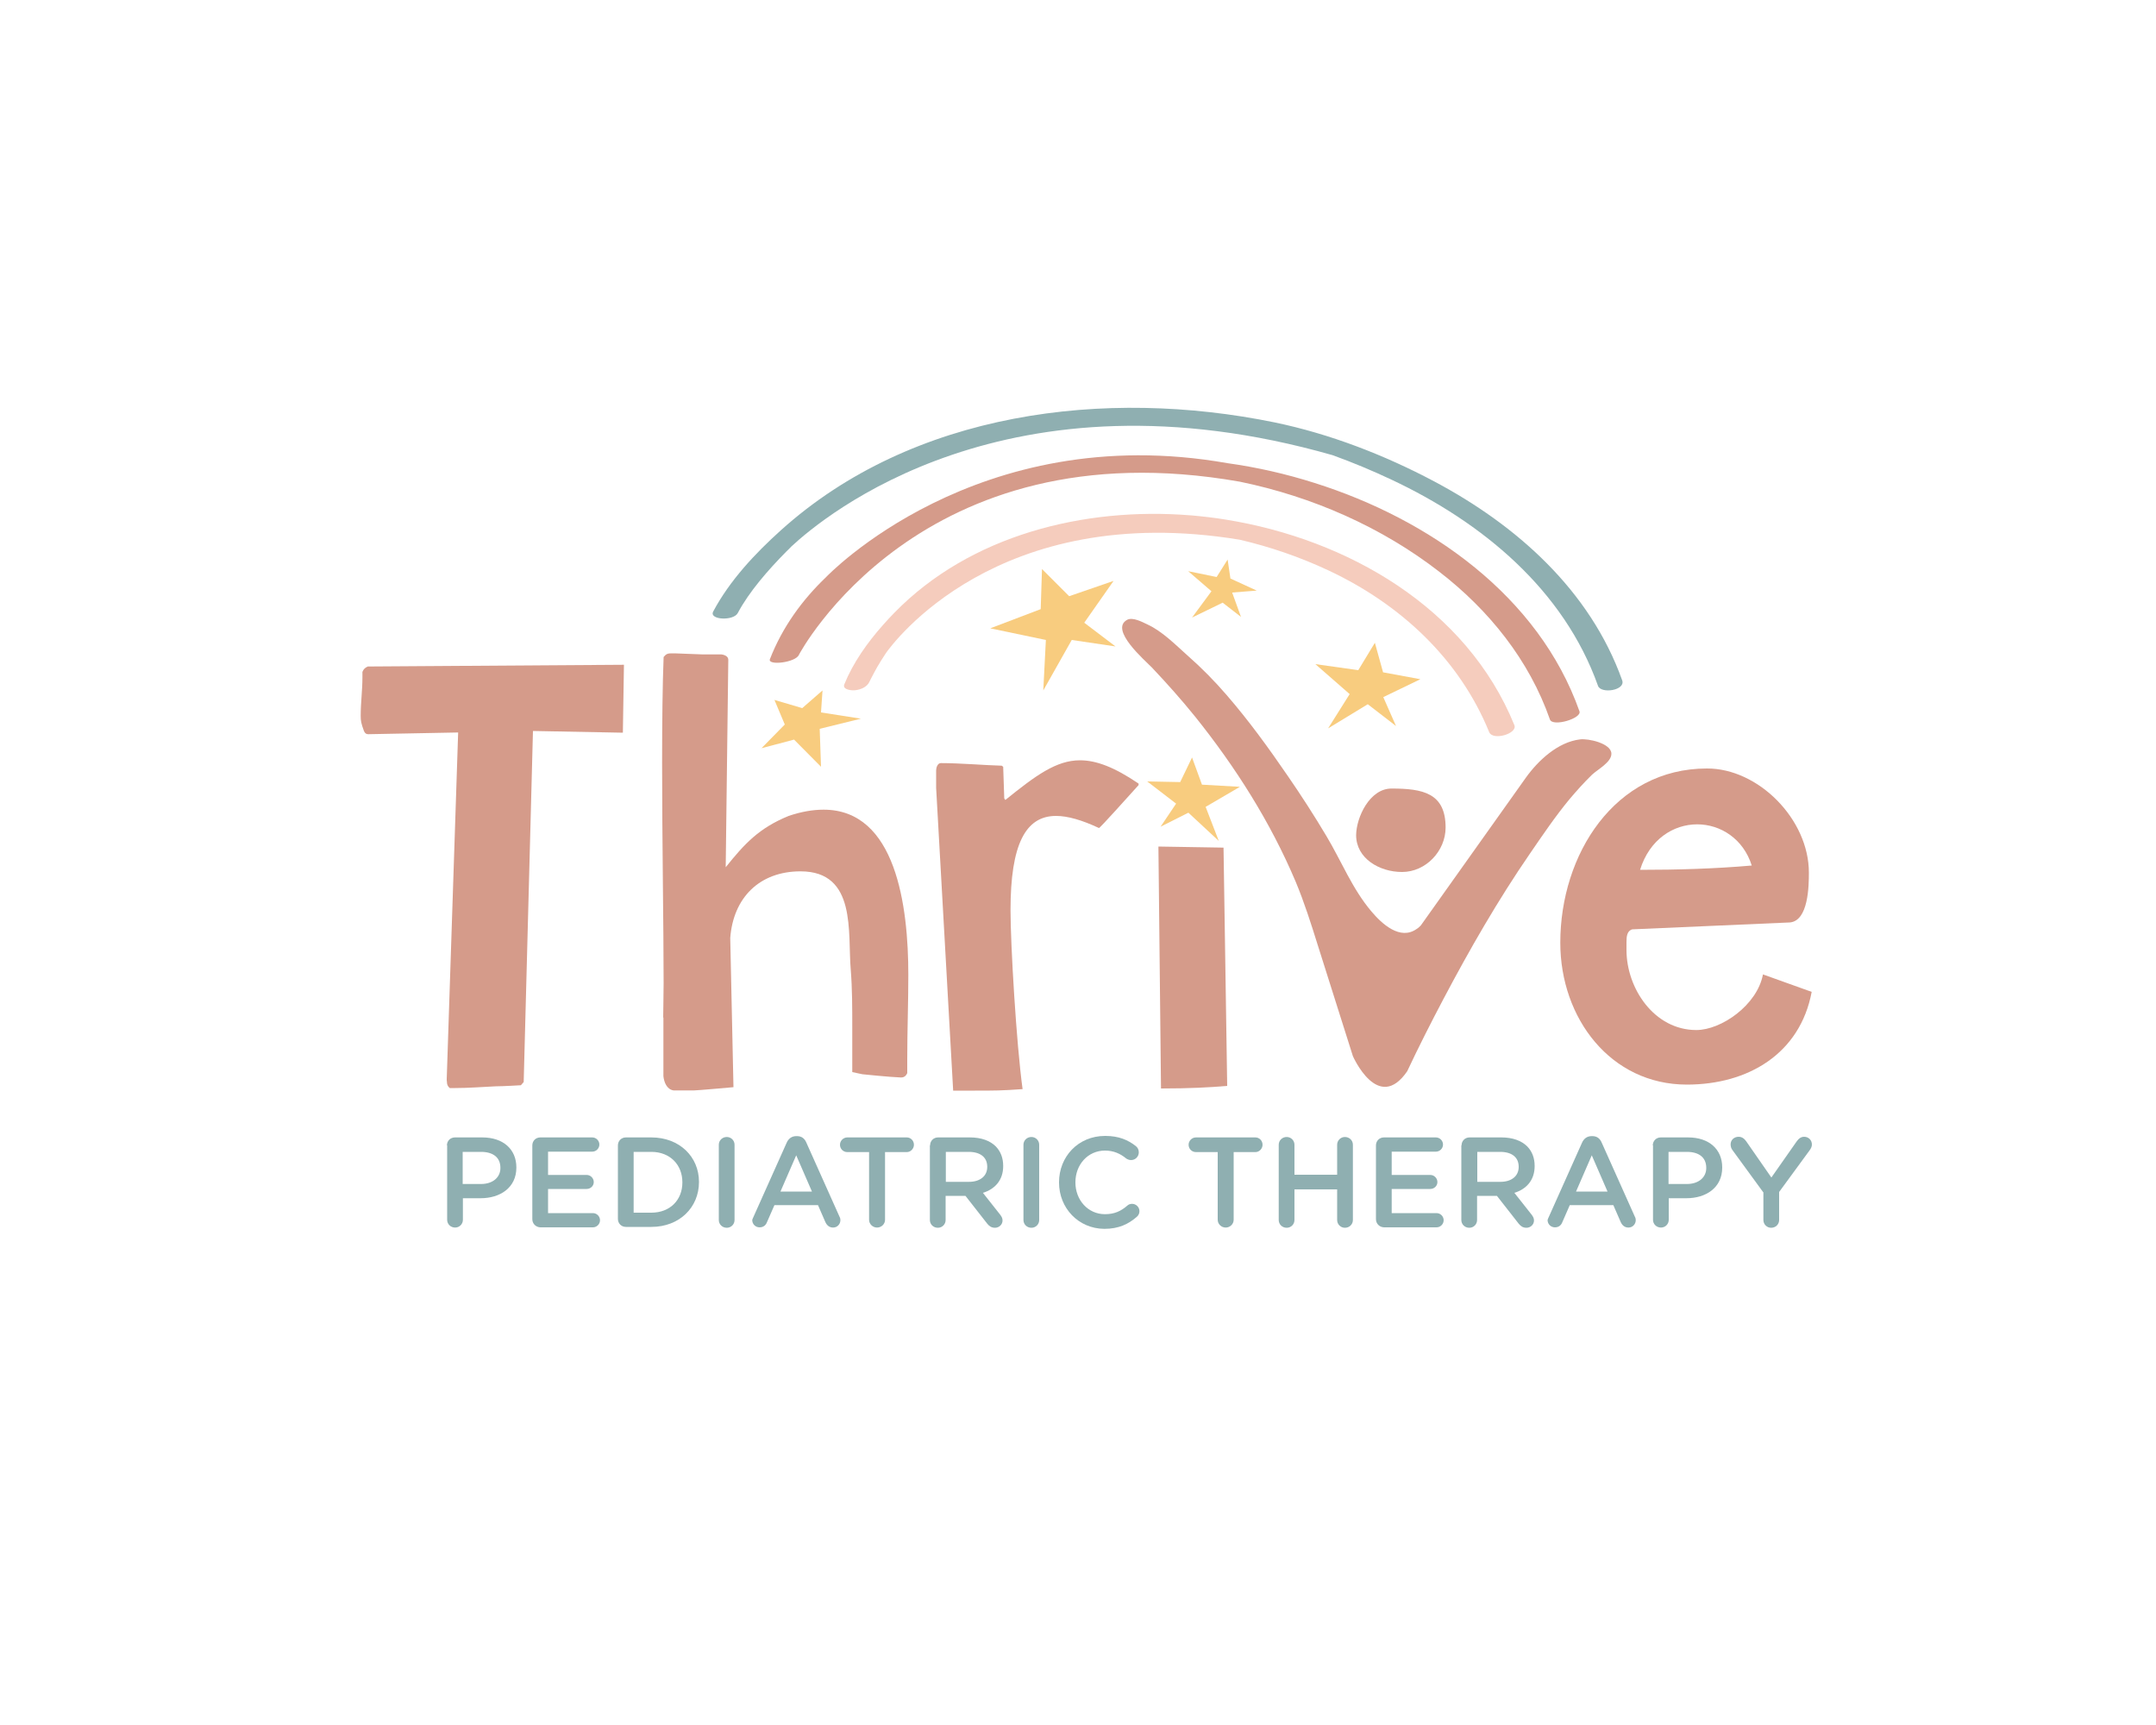 <?xml version="1.0" encoding="utf-8"?>
<!-- Generator: Adobe Illustrator 22.0.0, SVG Export Plug-In . SVG Version: 6.00 Build 0)  -->
<svg version="1.1" id="Layer_1" xmlns="http://www.w3.org/2000/svg" xmlns:xlink="http://www.w3.org/1999/xlink" x="0px" y="0px"
	 viewBox="0 0 1000 800" style="enable-background:new 0 0 1000 800;" xml:space="preserve">
<style type="text/css">
	.st0{fill:#D59B8A;}
	.st1{fill:#8FAFB1;}
	.st2{fill:#F8CC7F;}
	.st3{fill:#F5CCBD;}
</style>
<g>
	<path class="st0" d="M307.6,471.9c0-4.2,0.2-9.6,0.2-16c0-25.5-0.7-66.5-0.7-102.1c0-19.1,0.2-36.6,0.7-49.1c1.2-1.5,2-1.7,3.7-1.7
		c0.2,0,1.5,0,1.5,0c1.2,0,11.5,0.5,13,0.5h8.6c1.7,0.2,3.2,1,3.2,2.5l-1.2,96.2c8.8-11,15.5-18.2,29.2-23.8
		c5.9-2,11.3-2.9,16.2-2.9c33.6,0,39.3,44.7,39.3,76.6c0,13-0.5,26-0.5,39v6.6c-0.5,1-1.2,2-2.9,2c-5.4-0.2-17.9-1.5-17.9-1.5
		l-4.7-1v-20.9c0-8.8,0-17.7-0.7-26.5c-1.5-17.2,2.9-45.7-23.3-45.7c-19.1,0-31.2,12.3-32.6,30.9l1.5,69.2c0,0-16.7,1.5-18.2,1.5
		h-9.6c-3.2-0.5-4.4-3.9-4.7-6.6V471.9z"/>
	<path class="st0" d="M434.2,365.4v-8.1c0-1,0.5-3.4,2.2-3.4c9.1,0,20.4,1,28.2,1.2l0.7,0.5l0.5,14.7l0.5,0.7
		c14-11.3,23.6-18.4,34.6-18.4c7.6,0,16,3.2,27.2,10.8c0,0,0,0.2,0,0.7c-17.9,19.9-18.2,19.9-18.4,19.9c-7.9-3.7-14.5-5.6-19.9-5.6
		c-14.2,0-21.1,13.3-21.1,43.7c0,16,2.7,61.9,5.6,83c-10.1,0.7-12.8,0.7-22.1,0.7h-10.1L434.2,365.4z"/>
	<path class="st0" d="M537.3,392.6l30.2,0.5l1.7,110.5c-7.9,0.7-17.4,1.2-30.7,1.2L537.3,392.6z"/>
	<path class="st0" d="M645.4,365.7c14.6,0,25.1,2.1,25.1,18.1c0,10.8-9.1,20.6-20.2,20.6c-10.5,0-21.3-6.3-21.3-17.1
		C629.1,379,635.3,365.7,645.4,365.7z"/>
	<path class="st0" d="M839,404.7c0,6.1-0.2,22.3-8.8,23.1c-0.5,0-11.5,0.5-73.1,3.2c-2.5,0.7-2.7,3.4-2.7,5.9v3.7
		c0,17.7,12.8,37.1,32.4,37.1c11.5,0,28.2-11.5,30.9-25.8l22.6,8.1c-5.4,28.7-29.5,43-57.9,43c-35.3,0-58.7-30.7-58.7-65.8
		c0-41,25.3-80.8,68-80.8C815.5,356.3,839,379.9,839,404.7z M787.2,382.3c-11,0-22.1,6.9-26.5,21.1c17.4,0,34.6-0.5,51.8-2
		C808.6,389,798,382.3,787.2,382.3z"/>
	<g>
		<path class="st1" d="M207.3,531.2c0-2.1,1.6-3.7,3.7-3.7h12.7c9.7,0,15.8,5.5,15.8,13.9v0.1c0,9.3-7.5,14.2-16.6,14.2h-8.2v10
			c0,2-1.6,3.6-3.6,3.6c-2.1,0-3.7-1.6-3.7-3.6V531.2z M223.1,549.1c5.5,0,9-3.1,9-7.4v-0.1c0-4.9-3.5-7.4-9-7.4h-8.5v14.9H223.1z"
			/>
		<path class="st1" d="M246.9,565.4v-34.2c0-2.1,1.6-3.7,3.7-3.7h24.1c1.8,0,3.3,1.5,3.3,3.3c0,1.8-1.5,3.3-3.3,3.3h-20.5v10.8h17.9
			c1.8,0,3.3,1.5,3.3,3.3c0,1.8-1.5,3.2-3.3,3.2h-17.9v11.2H275c1.8,0,3.3,1.5,3.3,3.3c0,1.8-1.5,3.3-3.3,3.3h-24.4
			C248.5,569.1,246.9,567.5,246.9,565.4z"/>
		<path class="st1" d="M286.6,531.2c0-2.1,1.6-3.7,3.7-3.7h11.8c13.1,0,22.1,9,22.1,20.6v0.1c0,11.7-9,20.8-22.1,20.8h-11.8
			c-2.1,0-3.7-1.6-3.7-3.7V531.2z M302.1,562.4c8.7,0,14.4-5.9,14.4-14v-0.1c0-8.1-5.7-14.1-14.4-14.1h-8.2v28.2H302.1z"/>
		<path class="st1" d="M333.4,530.9c0-2,1.6-3.6,3.7-3.6c2,0,3.6,1.6,3.6,3.6v34.9c0,2-1.6,3.6-3.6,3.6c-2.1,0-3.7-1.6-3.7-3.6
			V530.9z"/>
		<path class="st1" d="M349.5,564.3l15.4-34.4c0.8-1.8,2.3-3,4.4-3h0.4c2.1,0,3.5,1.1,4.3,3l15.4,34.4c0.3,0.5,0.4,1.1,0.4,1.5
			c0,2-1.5,3.5-3.4,3.5c-1.7,0-2.9-1-3.6-2.6l-3.4-7.8h-20.2l-3.5,8c-0.6,1.5-1.8,2.3-3.4,2.3c-1.9,0-3.4-1.5-3.4-3.4
			C349,565.4,349.2,564.9,349.5,564.3z M376.6,552.6l-7.3-16.8l-7.3,16.8H376.6z"/>
		<path class="st1" d="M403.1,534.3h-10.1c-1.9,0-3.4-1.5-3.4-3.4c0-1.8,1.5-3.4,3.4-3.4h27.6c1.8,0,3.3,1.5,3.3,3.4
			c0,1.8-1.5,3.4-3.3,3.4h-10.1v31.4c0,2-1.7,3.6-3.7,3.6c-2,0-3.7-1.6-3.7-3.6V534.3z"/>
		<path class="st1" d="M431.4,531.2c0-2.1,1.6-3.7,3.7-3.7h14.8c5.2,0,9.3,1.5,12,4.2c2.2,2.3,3.4,5.3,3.4,9v0.1
			c0,6.6-3.9,10.7-9.4,12.4l7.9,10c0.7,0.9,1.2,1.7,1.2,2.8c0,2-1.7,3.4-3.5,3.4c-1.7,0-2.7-0.8-3.6-1.9l-10.1-12.9h-9.2v11.2
			c0,2-1.6,3.6-3.6,3.6c-2.1,0-3.7-1.6-3.7-3.6V531.2z M449.4,548.1c5.2,0,8.5-2.7,8.5-6.9v-0.1c0-4.4-3.2-6.9-8.6-6.9h-10.6v13.9
			H449.4z"/>
		<path class="st1" d="M474.7,530.9c0-2,1.6-3.6,3.7-3.6c2,0,3.6,1.6,3.6,3.6v34.9c0,2-1.6,3.6-3.6,3.6c-2.1,0-3.7-1.6-3.7-3.6
			V530.9z"/>
		<path class="st1" d="M491.2,548.4v-0.1c0-11.8,8.8-21.5,21.4-21.5c6.4,0,10.6,1.9,14.2,4.7c0.8,0.6,1.4,1.6,1.4,2.9
			c0,2-1.6,3.6-3.6,3.6c-1,0-1.7-0.4-2.2-0.7c-2.8-2.3-5.9-3.7-9.9-3.7c-7.9,0-13.7,6.5-13.7,14.7v0.1c0,8.1,5.8,14.7,13.7,14.7
			c4.4,0,7.4-1.4,10.4-4c0.5-0.5,1.3-0.8,2.2-0.8c1.8,0,3.4,1.5,3.4,3.4c0,1.1-0.5,2-1.2,2.6c-3.9,3.4-8.4,5.6-15.1,5.6
			C500.2,569.8,491.2,560.3,491.2,548.4z"/>
		<path class="st1" d="M564.8,534.3h-10.1c-1.9,0-3.4-1.5-3.4-3.4c0-1.8,1.5-3.4,3.4-3.4h27.6c1.8,0,3.3,1.5,3.3,3.4
			c0,1.8-1.5,3.4-3.3,3.4h-10.1v31.4c0,2-1.7,3.6-3.7,3.6c-2,0-3.7-1.6-3.7-3.6V534.3z"/>
		<path class="st1" d="M593.1,530.9c0-2,1.6-3.6,3.7-3.6c2,0,3.6,1.6,3.6,3.6v13.9h19.8v-13.9c0-2,1.6-3.6,3.6-3.6
			c2.1,0,3.7,1.6,3.7,3.6v34.9c0,2-1.6,3.6-3.7,3.6c-2,0-3.6-1.6-3.6-3.6v-14.2h-19.8v14.2c0,2-1.6,3.6-3.6,3.6
			c-2.1,0-3.7-1.6-3.7-3.6V530.9z"/>
		<path class="st1" d="M638.2,565.4v-34.2c0-2.1,1.6-3.7,3.7-3.7H666c1.8,0,3.3,1.5,3.3,3.3c0,1.8-1.5,3.3-3.3,3.3h-20.5v10.8h17.9
			c1.8,0,3.3,1.5,3.3,3.3c0,1.8-1.5,3.2-3.3,3.2h-17.9v11.2h20.8c1.8,0,3.3,1.5,3.3,3.3c0,1.8-1.5,3.3-3.3,3.3h-24.4
			C639.8,569.1,638.2,567.5,638.2,565.4z"/>
		<path class="st1" d="M677.9,531.2c0-2.1,1.6-3.7,3.7-3.7h14.8c5.2,0,9.3,1.5,12,4.2c2.2,2.3,3.4,5.3,3.4,9v0.1
			c0,6.6-3.9,10.7-9.4,12.4l7.9,10c0.7,0.9,1.2,1.7,1.2,2.8c0,2-1.7,3.4-3.5,3.4c-1.7,0-2.7-0.8-3.6-1.9l-10.1-12.9h-9.2v11.2
			c0,2-1.6,3.6-3.6,3.6c-2.1,0-3.7-1.6-3.7-3.6V531.2z M695.9,548.1c5.2,0,8.5-2.7,8.5-6.9v-0.1c0-4.4-3.2-6.9-8.6-6.9h-10.6v13.9
			H695.9z"/>
		<path class="st1" d="M718.4,564.3l15.4-34.4c0.8-1.8,2.3-3,4.4-3h0.4c2.1,0,3.5,1.1,4.3,3l15.4,34.4c0.3,0.5,0.4,1.1,0.4,1.5
			c0,2-1.5,3.5-3.4,3.5c-1.7,0-2.9-1-3.6-2.6l-3.4-7.8h-20.2l-3.5,8c-0.6,1.5-1.8,2.3-3.4,2.3c-1.9,0-3.4-1.5-3.4-3.4
			C717.9,565.4,718.1,564.9,718.4,564.3z M745.6,552.6l-7.3-16.8l-7.3,16.8H745.6z"/>
		<path class="st1" d="M766.6,531.2c0-2.1,1.6-3.7,3.7-3.7H783c9.7,0,15.8,5.5,15.8,13.9v0.1c0,9.3-7.5,14.2-16.6,14.2h-8.2v10
			c0,2-1.6,3.6-3.6,3.6c-2.1,0-3.7-1.6-3.7-3.6V531.2z M782.4,549.1c5.5,0,9-3.1,9-7.4v-0.1c0-4.9-3.5-7.4-9-7.4h-8.5v14.9H782.4z"
			/>
		<path class="st1" d="M817.8,552.9l-14.3-19.6c-0.5-0.7-0.8-1.5-0.8-2.6c0-2,1.6-3.5,3.7-3.5c1.6,0,2.7,0.9,3.6,2.2l11.6,16.7
			l11.7-16.7c0.9-1.3,2-2.2,3.5-2.2c2.1,0,3.6,1.6,3.6,3.6c0,1-0.5,1.9-1,2.6l-14.2,19.4v13c0,2-1.6,3.6-3.7,3.6
			c-2,0-3.6-1.6-3.6-3.6V552.9z"/>
	</g>
	<polygon class="st2" points="483.3,263.9 482.7,282.5 459.3,291.4 485.1,296.8 483.9,320.2 497.1,296.8 517.4,299.8 502.9,288.8 
		516.5,269.4 495.9,276.5 	"/>
	<polygon class="st2" points="552.9,351.3 557.5,363.9 575.1,364.9 559.2,374.2 565.3,390 551.2,376.9 538.3,383.4 545.5,372.7 
		532.1,362.4 547.4,362.7 	"/>
	<polygon class="st2" points="637.7,298.1 630,310.8 610.1,308 626,321.9 616,337.8 634.4,326.6 647.5,336.7 641.6,323.3 658.8,315 
		641.5,311.8 	"/>
	<polygon class="st2" points="575.6,286.1 571.5,274.8 582.9,273.9 570.7,268.3 569.4,259.5 564.3,267.6 551.1,264.9 561.9,274.2 
		552.9,286.4 567.1,279.5 	"/>
	<polygon class="st2" points="364,336 359.2,324.6 372.1,328.4 381.5,320.2 380.8,330.4 399.3,333.3 380.2,338 380.8,355.6 
		368.3,343 353.2,347 	"/>
	<path class="st0" d="M707.7,360.7c0,0-48.7,68.5-48.7,68.5c-0.6,0.6-1.2,1.2-1.9,1.6c-7.7,5.5-16.2-2.4-21-8.1
		c-8.9-10.5-13.9-23.3-20.9-35c-5.6-9.4-11.6-18.7-17.8-27.7c-8.9-13-18.1-25.7-28.4-37.6c-5.6-6.5-11.7-12.7-18.2-18.4
		c-5.6-5-11.8-11.3-18.6-14.4c-2.3-1.1-6.9-3.6-9.5-2.1c-8.1,4.6,8.2,18.6,11.6,22.1c6.9,7.3,13.6,14.8,19.9,22.6
		c18.8,23.4,35.1,49.1,46.8,76.8c4,9.6,7.1,19.4,10.2,29.3c0,0,16.3,51.5,16.3,51.5s11.7,26.7,25.2,7c5.3-11.3,11-22.5,16.8-33.5
		c12.2-23.1,25.3-45.9,40.1-67.4c5.9-8.6,11.7-17.2,18.4-25.3c3.3-3.9,6.7-7.7,10.4-11.3c2.5-2.4,9.1-5.8,9-9.8
		c-0.1-4.8-10.8-7.1-14.5-6.6C722.6,344.1,713.4,352.7,707.7,360.7z"/>
	<g>
		<path class="st0" d="M207.2,500.5l5.3-160.8l-41.7,0.8c-0.8,0-1.5-0.3-2-1.5c-1.3-3.6-1.5-4.6-1.5-7.1c0-6.1,0.8-11.7,0.8-17.8
			v-2.5c0.5-1.3,1.3-2,2.5-2.5l118.8-0.8l-0.5,31.5l-41.7-0.8l-4.3,162.8l-1.3,1.5c0,0-8.4,0.5-11.7,0.5c-6.4,0.3-12.7,0.8-18.8,0.8
			h-2.5c-1-0.8-1.3-1.8-1.3-2.8C207.2,501.5,207.2,500.5,207.2,500.5z"/>
	</g>
	<g>
		<path class="st0" d="M732.6,329.9C713.7,276.4,663,240.8,609.8,224c-13.2-4.2-26.8-7.3-40.5-9.2l0,0
			c-116.5-20.6-186.1,52.8-186.1,52.8l0,0c-11.1,10.6-20.3,23.2-26.1,38.1c-1.2,3.1,12.1,1.6,13.5-2.1c0,0,55.9-106.4,204.5-80.2
			c33.6,6.9,65.8,21.1,92.4,41.7c23.2,17.9,41.8,41.1,51.4,68.6C720.2,337.2,733.7,333.2,732.6,329.9z"/>
		<path class="st1" d="M752.4,315.5c-14.9-41.7-49-72-87.3-92.3c-23-12.2-48.3-22-73.9-27.3c-78.5-16.1-167.9-5.1-229.1,50.1
			c-11.9,10.7-23.7,23.3-31.3,37.6c-2.1,3.9,9.4,4.5,11.4,0.7c5.2-9.8,14-19.9,22.5-28.5c0.8-0.8,1.6-1.5,2.3-2.3
			c14.9-13.9,100.3-85.5,251.1-42.4c9.4,3.4,18.5,7.2,27.4,11.4c41.9,19.7,79.8,50.9,95.7,95.6C742.6,321.9,754.1,320.2,752.4,315.5
			z"/>
		<path class="st3" d="M702.4,336.3c-22.2-54.6-77.5-86.2-133.7-95.3c-5.4-0.9-10.8-1.5-16.3-2l0,0c0,0-0.1,0-0.2,0
			c-49.4-4-102.3,9.2-137.4,45.2c-1.8,1.8-3.5,3.7-5.2,5.6l0,0l0,0c-7.3,8.2-13.9,17.5-18,27.6c-1,2.6,3.8,2.9,5.1,2.7
			c2.6-0.3,5.5-1.5,6.6-4c0,0.1-0.1,0.2-0.1,0.2c0.3-0.5,0.5-1.1,0.8-1.6c0.9-1.8,1.9-3.6,2.9-5.4c1.3-2.2,2.6-4.3,4-6.4
			c2.8-4,51.5-71.1,164.1-52.6c14.2,3.3,28.1,8.1,41.3,14.3c33,15.5,60.5,40.8,74.4,74.9C692.4,343.7,704,340.2,702.4,336.3z"/>
	</g>
</g>
</svg>
